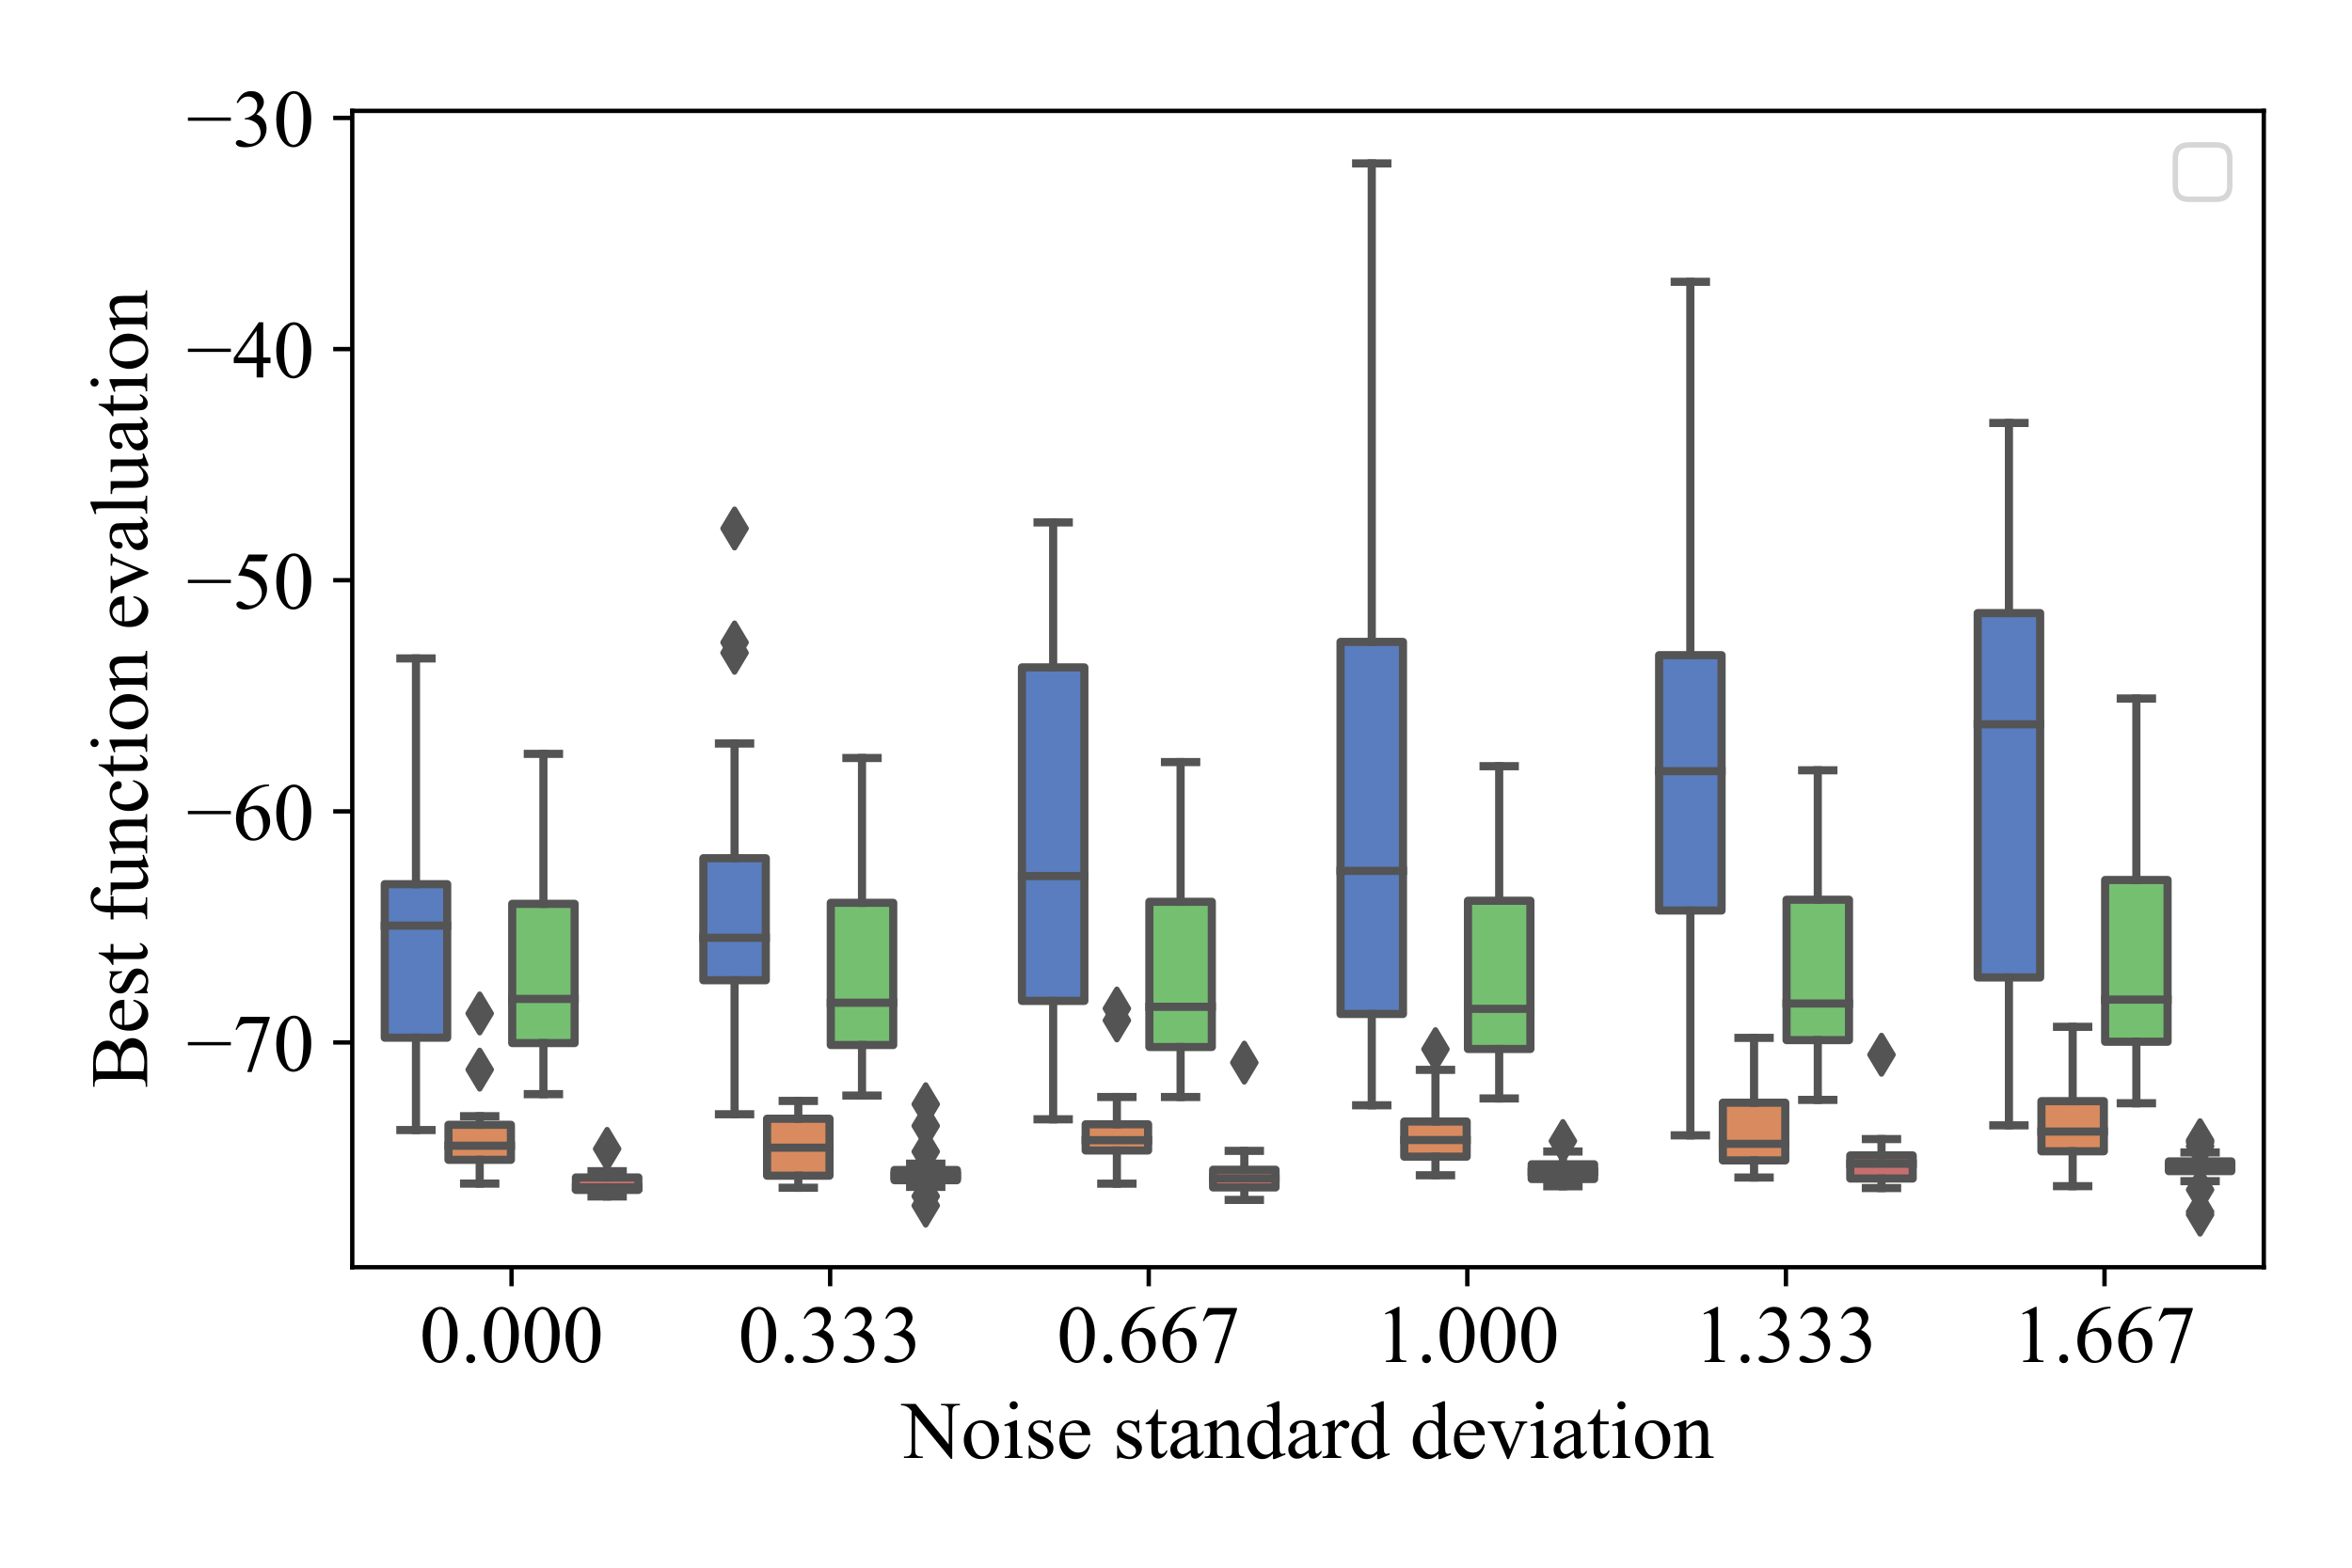 <?xml version="1.0" encoding="utf-8" standalone="no"?>
<!DOCTYPE svg PUBLIC "-//W3C//DTD SVG 1.1//EN"
  "http://www.w3.org/Graphics/SVG/1.1/DTD/svg11.dtd">
<!-- Created with matplotlib (https://matplotlib.org/) -->
<svg height="288pt" version="1.1" viewBox="0 0 432 288" width="432pt" xmlns="http://www.w3.org/2000/svg" xmlns:xlink="http://www.w3.org/1999/xlink">
 <defs>
  <style type="text/css">*{stroke-linecap:butt;stroke-linejoin:round;}</style>
 </defs>
 <g id="figure_1">
  <g id="patch_1">
   <path d="M 0 288 
L 432 288 
L 432 0 
L 0 0 
z
" style="fill:#ffffff;"/>
  </g>
  <g id="axes_1">
   <g id="patch_2">
    <path d="M 64.7 232.8 
L 415.8 232.8 
L 415.8 20.367 
L 64.7 20.367 
z
" style="fill:#ffffff;"/>
   </g>
   <g id="patch_3">
    <path clip-path="url(#p40d0c59512)" d="M 70.669 190.63 
L 82.138 190.63 
L 82.138 162.433 
L 70.669 162.433 
L 70.669 190.63 
z
" style="fill:#597dbf;stroke:#545454;stroke-linejoin:miter;stroke-width:1.5;"/>
   </g>
   <g id="patch_4">
    <path clip-path="url(#p40d0c59512)" d="M 82.372 213.072 
L 93.841 213.072 
L 93.841 206.638 
L 82.372 206.638 
L 82.372 213.072 
z
" style="fill:#d98b5f;stroke:#545454;stroke-linejoin:miter;stroke-width:1.5;"/>
   </g>
   <g id="patch_5">
    <path clip-path="url(#p40d0c59512)" d="M 94.075 191.622 
L 105.545 191.622 
L 105.545 166.044 
L 94.075 166.044 
L 94.075 191.622 
z
" style="fill:#75bf71;stroke:#545454;stroke-linejoin:miter;stroke-width:1.5;"/>
   </g>
   <g id="patch_6">
    <path clip-path="url(#p40d0c59512)" d="M 105.779 218.599 
L 117.248 218.599 
L 117.248 216.307 
L 105.779 216.307 
L 105.779 218.599 
z
" style="fill:#c76e6e;stroke:#545454;stroke-linejoin:miter;stroke-width:1.5;"/>
   </g>
   <g id="patch_7">
    <path clip-path="url(#p40d0c59512)" d="M 129.185 180.082 
L 140.655 180.082 
L 140.655 157.667 
L 129.185 157.667 
L 129.185 180.082 
z
" style="fill:#597dbf;stroke:#545454;stroke-linejoin:miter;stroke-width:1.5;"/>
   </g>
   <g id="patch_8">
    <path clip-path="url(#p40d0c59512)" d="M 140.889 215.985 
L 152.358 215.985 
L 152.358 205.523 
L 140.889 205.523 
L 140.889 215.985 
z
" style="fill:#d98b5f;stroke:#545454;stroke-linejoin:miter;stroke-width:1.5;"/>
   </g>
   <g id="patch_9">
    <path clip-path="url(#p40d0c59512)" d="M 152.592 191.983 
L 164.061 191.983 
L 164.061 165.856 
L 152.592 165.856 
L 152.592 191.983 
z
" style="fill:#75bf71;stroke:#545454;stroke-linejoin:miter;stroke-width:1.5;"/>
   </g>
   <g id="patch_10">
    <path clip-path="url(#p40d0c59512)" d="M 164.295 216.818 
L 175.765 216.818 
L 175.765 214.943 
L 164.295 214.943 
L 164.295 216.818 
z
" style="fill:#c76e6e;stroke:#545454;stroke-linejoin:miter;stroke-width:1.5;"/>
   </g>
   <g id="patch_11">
    <path clip-path="url(#p40d0c59512)" d="M 187.702 183.877 
L 199.171 183.877 
L 199.171 122.611 
L 187.702 122.611 
L 187.702 183.877 
z
" style="fill:#597dbf;stroke:#545454;stroke-linejoin:miter;stroke-width:1.5;"/>
   </g>
   <g id="patch_12">
    <path clip-path="url(#p40d0c59512)" d="M 199.405 211.353 
L 210.875 211.353 
L 210.875 206.544 
L 199.405 206.544 
L 199.405 211.353 
z
" style="fill:#d98b5f;stroke:#545454;stroke-linejoin:miter;stroke-width:1.5;"/>
   </g>
   <g id="patch_13">
    <path clip-path="url(#p40d0c59512)" d="M 211.109 192.345 
L 222.578 192.345 
L 222.578 165.667 
L 211.109 165.667 
L 211.109 192.345 
z
" style="fill:#75bf71;stroke:#545454;stroke-linejoin:miter;stroke-width:1.5;"/>
   </g>
   <g id="patch_14">
    <path clip-path="url(#p40d0c59512)" d="M 222.812 218.145 
L 234.281 218.145 
L 234.281 214.89 
L 222.812 214.89 
L 222.812 218.145 
z
" style="fill:#c76e6e;stroke:#545454;stroke-linejoin:miter;stroke-width:1.5;"/>
   </g>
   <g id="patch_15">
    <path clip-path="url(#p40d0c59512)" d="M 246.219 186.282 
L 257.688 186.282 
L 257.688 117.923 
L 246.219 117.923 
L 246.219 186.282 
z
" style="fill:#597dbf;stroke:#545454;stroke-linejoin:miter;stroke-width:1.5;"/>
   </g>
   <g id="patch_16">
    <path clip-path="url(#p40d0c59512)" d="M 257.922 212.489 
L 269.391 212.489 
L 269.391 206.036 
L 257.922 206.036 
L 257.922 212.489 
z
" style="fill:#d98b5f;stroke:#545454;stroke-linejoin:miter;stroke-width:1.5;"/>
   </g>
   <g id="patch_17">
    <path clip-path="url(#p40d0c59512)" d="M 269.625 192.707 
L 281.095 192.707 
L 281.095 165.478 
L 269.625 165.478 
L 269.625 192.707 
z
" style="fill:#75bf71;stroke:#545454;stroke-linejoin:miter;stroke-width:1.5;"/>
   </g>
   <g id="patch_18">
    <path clip-path="url(#p40d0c59512)" d="M 281.329 216.597 
L 292.798 216.597 
L 292.798 213.889 
L 281.329 213.889 
L 281.329 216.597 
z
" style="fill:#c76e6e;stroke:#545454;stroke-linejoin:miter;stroke-width:1.5;"/>
   </g>
   <g id="patch_19">
    <path clip-path="url(#p40d0c59512)" d="M 304.735 167.274 
L 316.205 167.274 
L 316.205 120.363 
L 304.735 120.363 
L 304.735 167.274 
z
" style="fill:#597dbf;stroke:#545454;stroke-linejoin:miter;stroke-width:1.5;"/>
   </g>
   <g id="patch_20">
    <path clip-path="url(#p40d0c59512)" d="M 316.439 213.178 
L 327.908 213.178 
L 327.908 202.58 
L 316.439 202.58 
L 316.439 213.178 
z
" style="fill:#d98b5f;stroke:#545454;stroke-linejoin:miter;stroke-width:1.5;"/>
   </g>
   <g id="patch_21">
    <path clip-path="url(#p40d0c59512)" d="M 328.142 191.08 
L 339.611 191.08 
L 339.611 165.289 
L 328.142 165.289 
L 328.142 191.08 
z
" style="fill:#75bf71;stroke:#545454;stroke-linejoin:miter;stroke-width:1.5;"/>
   </g>
   <g id="patch_22">
    <path clip-path="url(#p40d0c59512)" d="M 339.845 216.508 
L 351.315 216.508 
L 351.315 212.261 
L 339.845 212.261 
L 339.845 216.508 
z
" style="fill:#c76e6e;stroke:#545454;stroke-linejoin:miter;stroke-width:1.5;"/>
   </g>
   <g id="patch_23">
    <path clip-path="url(#p40d0c59512)" d="M 363.252 179.567 
L 374.721 179.567 
L 374.721 112.633 
L 363.252 112.633 
L 363.252 179.567 
z
" style="fill:#597dbf;stroke:#545454;stroke-linejoin:miter;stroke-width:1.5;"/>
   </g>
   <g id="patch_24">
    <path clip-path="url(#p40d0c59512)" d="M 374.955 211.502 
L 386.425 211.502 
L 386.425 202.296 
L 374.955 202.296 
L 374.955 211.502 
z
" style="fill:#d98b5f;stroke:#545454;stroke-linejoin:miter;stroke-width:1.5;"/>
   </g>
   <g id="patch_25">
    <path clip-path="url(#p40d0c59512)" d="M 386.659 191.376 
L 398.128 191.376 
L 398.128 161.665 
L 386.659 161.665 
L 386.659 191.376 
z
" style="fill:#75bf71;stroke:#545454;stroke-linejoin:miter;stroke-width:1.5;"/>
   </g>
   <g id="patch_26">
    <path clip-path="url(#p40d0c59512)" d="M 398.362 215.15 
L 409.831 215.15 
L 409.831 213.361 
L 398.362 213.361 
L 398.362 215.15 
z
" style="fill:#c76e6e;stroke:#545454;stroke-linejoin:miter;stroke-width:1.5;"/>
   </g>
   <g id="patch_27">
    <path clip-path="url(#p40d0c59512)" d="M 93.958 -105.716 
L 93.958 -105.716 
L 93.958 -105.716 
L 93.958 -105.716 
z
" style="fill:#597dbf;stroke:#545454;stroke-linejoin:miter;stroke-width:0.75;"/>
   </g>
   <g id="patch_28">
    <path clip-path="url(#p40d0c59512)" d="M 93.958 -105.716 
L 93.958 -105.716 
L 93.958 -105.716 
L 93.958 -105.716 
z
" style="fill:#d98b5f;stroke:#545454;stroke-linejoin:miter;stroke-width:0.75;"/>
   </g>
   <g id="patch_29">
    <path clip-path="url(#p40d0c59512)" d="M 93.958 -105.716 
L 93.958 -105.716 
L 93.958 -105.716 
L 93.958 -105.716 
z
" style="fill:#75bf71;stroke:#545454;stroke-linejoin:miter;stroke-width:0.75;"/>
   </g>
   <g id="patch_30">
    <path clip-path="url(#p40d0c59512)" d="M 93.958 -105.716 
L 93.958 -105.716 
L 93.958 -105.716 
L 93.958 -105.716 
z
" style="fill:#c76e6e;stroke:#545454;stroke-linejoin:miter;stroke-width:0.75;"/>
   </g>
   <g id="matplotlib.axis_1">
    <g id="xtick_1">
     <g id="line2d_1">
      <defs>
       <path d="M 0 0 
L 0 3.5 
" id="m04d0c50672" style="stroke:#000000;stroke-width:0.8;"/>
      </defs>
      <g>
       <use style="stroke:#000000;stroke-width:0.8;" x="93.958" xlink:href="#m04d0c50672" y="232.8"/>
      </g>
     </g>
     <g id="text_1">
      <!-- 0.000 -->
      <g transform="translate(77.083 250.216)scale(0.15 -0.15)">
       <defs>
        <path d="M 3.609 32.719 
Q 3.609 44.047 7.031 52.219 
Q 10.453 60.406 16.109 64.406 
Q 20.516 67.578 25.203 67.578 
Q 32.812 67.578 38.875 59.812 
Q 46.438 50.203 46.438 33.734 
Q 46.438 22.219 43.109 14.156 
Q 39.797 6.109 34.641 2.469 
Q 29.5 -1.172 24.703 -1.172 
Q 15.234 -1.172 8.938 10.016 
Q 3.609 19.438 3.609 32.719 
z
M 13.188 31.5 
Q 13.188 17.828 16.547 9.188 
Q 19.344 1.906 24.859 1.906 
Q 27.484 1.906 30.312 4.266 
Q 33.156 6.641 34.625 12.203 
Q 36.859 20.609 36.859 35.891 
Q 36.859 47.219 34.516 54.781 
Q 32.766 60.406 29.984 62.75 
Q 27.984 64.359 25.141 64.359 
Q 21.828 64.359 19.234 61.375 
Q 15.719 57.328 14.453 48.625 
Q 13.188 39.938 13.188 31.5 
z
" id="TimesNewRomanPSMT-48"/>
        <path d="M 12.5 9.469 
Q 14.797 9.469 16.359 7.875 
Q 17.922 6.297 17.922 4.047 
Q 17.922 1.812 16.328 0.219 
Q 14.75 -1.375 12.5 -1.375 
Q 10.25 -1.375 8.656 0.219 
Q 7.078 1.812 7.078 4.047 
Q 7.078 6.344 8.656 7.906 
Q 10.25 9.469 12.5 9.469 
z
" id="TimesNewRomanPSMT-46"/>
       </defs>
       <use xlink:href="#TimesNewRomanPSMT-48"/>
       <use x="50" xlink:href="#TimesNewRomanPSMT-46"/>
       <use x="75" xlink:href="#TimesNewRomanPSMT-48"/>
       <use x="125" xlink:href="#TimesNewRomanPSMT-48"/>
       <use x="175" xlink:href="#TimesNewRomanPSMT-48"/>
      </g>
     </g>
    </g>
    <g id="xtick_2">
     <g id="line2d_2">
      <g>
       <use style="stroke:#000000;stroke-width:0.8;" x="152.475" xlink:href="#m04d0c50672" y="232.8"/>
      </g>
     </g>
     <g id="text_2">
      <!-- 0.333 -->
      <g transform="translate(135.6 250.216)scale(0.15 -0.15)">
       <defs>
        <path d="M 5.078 53.609 
Q 7.906 60.297 12.219 63.938 
Q 16.547 67.578 23 67.578 
Q 30.953 67.578 35.203 62.406 
Q 38.422 58.547 38.422 54.156 
Q 38.422 46.922 29.344 39.203 
Q 35.453 36.812 38.578 32.375 
Q 41.703 27.938 41.703 21.922 
Q 41.703 13.328 36.234 7.031 
Q 29.109 -1.172 15.578 -1.172 
Q 8.891 -1.172 6.469 0.484 
Q 4.047 2.156 4.047 4.047 
Q 4.047 5.469 5.188 6.547 
Q 6.344 7.625 7.953 7.625 
Q 9.188 7.625 10.453 7.234 
Q 11.281 6.984 14.203 5.438 
Q 17.141 3.906 18.266 3.609 
Q 20.062 3.078 22.125 3.078 
Q 27.094 3.078 30.781 6.938 
Q 34.469 10.797 34.469 16.062 
Q 34.469 19.922 32.766 23.578 
Q 31.5 26.312 29.984 27.734 
Q 27.875 29.688 24.219 31.266 
Q 20.562 32.859 16.75 32.859 
L 15.188 32.859 
L 15.188 34.328 
Q 19.047 34.812 22.922 37.109 
Q 26.812 39.406 28.562 42.625 
Q 30.328 45.844 30.328 49.703 
Q 30.328 54.734 27.172 57.828 
Q 24.031 60.938 19.344 60.938 
Q 11.766 60.938 6.688 52.828 
z
" id="TimesNewRomanPSMT-51"/>
       </defs>
       <use xlink:href="#TimesNewRomanPSMT-48"/>
       <use x="50" xlink:href="#TimesNewRomanPSMT-46"/>
       <use x="75" xlink:href="#TimesNewRomanPSMT-51"/>
       <use x="125" xlink:href="#TimesNewRomanPSMT-51"/>
       <use x="175" xlink:href="#TimesNewRomanPSMT-51"/>
      </g>
     </g>
    </g>
    <g id="xtick_3">
     <g id="line2d_3">
      <g>
       <use style="stroke:#000000;stroke-width:0.8;" x="210.992" xlink:href="#m04d0c50672" y="232.8"/>
      </g>
     </g>
     <g id="text_3">
      <!-- 0.667 -->
      <g transform="translate(194.117 250.216)scale(0.15 -0.15)">
       <defs>
        <path d="M 44.828 67.578 
L 44.828 65.766 
Q 38.375 65.141 34.297 63.203 
Q 30.219 61.281 26.234 57.328 
Q 22.266 53.375 19.656 48.516 
Q 17.047 43.656 15.281 36.969 
Q 22.312 41.797 29.391 41.797 
Q 36.188 41.797 41.156 36.328 
Q 46.141 30.859 46.141 22.266 
Q 46.141 13.969 41.109 7.125 
Q 35.062 -1.172 25.094 -1.172 
Q 18.312 -1.172 13.578 3.328 
Q 4.297 12.062 4.297 25.984 
Q 4.297 34.859 7.859 42.859 
Q 11.422 50.875 18.031 57.078 
Q 24.656 63.281 30.703 65.422 
Q 36.766 67.578 42 67.578 
z
M 14.453 33.406 
Q 13.578 26.812 13.578 22.75 
Q 13.578 18.062 15.312 12.562 
Q 17.047 7.078 20.453 3.859 
Q 22.953 1.562 26.516 1.562 
Q 30.766 1.562 34.109 5.562 
Q 37.453 9.578 37.453 17 
Q 37.453 25.344 34.125 31.438 
Q 30.812 37.547 24.703 37.547 
Q 22.859 37.547 20.734 36.766 
Q 18.609 35.984 14.453 33.406 
z
" id="TimesNewRomanPSMT-54"/>
        <path d="M 10.062 66.219 
L 45.562 66.219 
L 45.562 64.359 
L 23.484 -1.375 
L 18.016 -1.375 
L 37.797 58.25 
L 19.578 58.25 
Q 14.062 58.25 11.719 56.938 
Q 7.625 54.688 5.125 50 
L 3.719 50.531 
z
" id="TimesNewRomanPSMT-55"/>
       </defs>
       <use xlink:href="#TimesNewRomanPSMT-48"/>
       <use x="50" xlink:href="#TimesNewRomanPSMT-46"/>
       <use x="75" xlink:href="#TimesNewRomanPSMT-54"/>
       <use x="125" xlink:href="#TimesNewRomanPSMT-54"/>
       <use x="175" xlink:href="#TimesNewRomanPSMT-55"/>
      </g>
     </g>
    </g>
    <g id="xtick_4">
     <g id="line2d_4">
      <g>
       <use style="stroke:#000000;stroke-width:0.8;" x="269.508" xlink:href="#m04d0c50672" y="232.8"/>
      </g>
     </g>
     <g id="text_4">
      <!-- 1.000 -->
      <g transform="translate(252.633 250.216)scale(0.15 -0.15)">
       <defs>
        <path d="M 11.719 59.719 
L 27.828 67.578 
L 29.438 67.578 
L 29.438 11.672 
Q 29.438 6.109 29.906 4.734 
Q 30.375 3.375 31.828 2.641 
Q 33.297 1.906 37.797 1.812 
L 37.797 0 
L 12.891 0 
L 12.891 1.812 
Q 17.578 1.906 18.938 2.609 
Q 20.312 3.328 20.844 4.516 
Q 21.391 5.719 21.391 11.672 
L 21.391 47.406 
Q 21.391 54.641 20.906 56.688 
Q 20.562 58.25 19.656 58.984 
Q 18.75 59.719 17.484 59.719 
Q 15.672 59.719 12.453 58.203 
z
" id="TimesNewRomanPSMT-49"/>
       </defs>
       <use xlink:href="#TimesNewRomanPSMT-49"/>
       <use x="50" xlink:href="#TimesNewRomanPSMT-46"/>
       <use x="75" xlink:href="#TimesNewRomanPSMT-48"/>
       <use x="125" xlink:href="#TimesNewRomanPSMT-48"/>
       <use x="175" xlink:href="#TimesNewRomanPSMT-48"/>
      </g>
     </g>
    </g>
    <g id="xtick_5">
     <g id="line2d_5">
      <g>
       <use style="stroke:#000000;stroke-width:0.8;" x="328.025" xlink:href="#m04d0c50672" y="232.8"/>
      </g>
     </g>
     <g id="text_5">
      <!-- 1.333 -->
      <g transform="translate(311.15 250.216)scale(0.15 -0.15)">
       <use xlink:href="#TimesNewRomanPSMT-49"/>
       <use x="50" xlink:href="#TimesNewRomanPSMT-46"/>
       <use x="75" xlink:href="#TimesNewRomanPSMT-51"/>
       <use x="125" xlink:href="#TimesNewRomanPSMT-51"/>
       <use x="175" xlink:href="#TimesNewRomanPSMT-51"/>
      </g>
     </g>
    </g>
    <g id="xtick_6">
     <g id="line2d_6">
      <g>
       <use style="stroke:#000000;stroke-width:0.8;" x="386.542" xlink:href="#m04d0c50672" y="232.8"/>
      </g>
     </g>
     <g id="text_6">
      <!-- 1.667 -->
      <g transform="translate(369.667 250.216)scale(0.15 -0.15)">
       <use xlink:href="#TimesNewRomanPSMT-49"/>
       <use x="50" xlink:href="#TimesNewRomanPSMT-46"/>
       <use x="75" xlink:href="#TimesNewRomanPSMT-54"/>
       <use x="125" xlink:href="#TimesNewRomanPSMT-54"/>
       <use x="175" xlink:href="#TimesNewRomanPSMT-55"/>
      </g>
     </g>
    </g>
    <g id="text_7">
     <!-- Noise standard deviation -->
     <g transform="translate(165.684 267.84)scale(0.15 -0.15)">
      <defs>
       <path d="M -1.312 66.219 
L 16.656 66.219 
L 57.125 16.547 
L 57.125 54.734 
Q 57.125 60.844 55.766 62.359 
Q 53.953 64.406 50.047 64.406 
L 47.75 64.406 
L 47.75 66.219 
L 70.797 66.219 
L 70.797 64.406 
L 68.453 64.406 
Q 64.266 64.406 62.5 61.859 
Q 61.422 60.297 61.422 54.734 
L 61.422 -1.078 
L 59.672 -1.078 
L 16.016 52.25 
L 16.016 11.469 
Q 16.016 5.375 17.328 3.859 
Q 19.188 1.812 23.047 1.812 
L 25.391 1.812 
L 25.391 0 
L 2.344 0 
L 2.344 1.812 
L 4.641 1.812 
Q 8.891 1.812 10.641 4.344 
Q 11.719 5.906 11.719 11.469 
L 11.719 57.516 
Q 8.844 60.891 7.344 61.953 
Q 5.859 63.031 2.984 63.969 
Q 1.562 64.406 -1.312 64.406 
z
" id="TimesNewRomanPSMT-78"/>
       <path d="M 25 46.047 
Q 35.156 46.047 41.312 38.328 
Q 46.531 31.734 46.531 23.188 
Q 46.531 17.188 43.641 11.031 
Q 40.766 4.891 35.719 1.75 
Q 30.672 -1.375 24.469 -1.375 
Q 14.359 -1.375 8.406 6.688 
Q 3.375 13.484 3.375 21.922 
Q 3.375 28.078 6.422 34.156 
Q 9.469 40.234 14.453 43.141 
Q 19.438 46.047 25 46.047 
z
M 23.484 42.875 
Q 20.906 42.875 18.281 41.328 
Q 15.672 39.797 14.062 35.938 
Q 12.453 32.078 12.453 26.031 
Q 12.453 16.266 16.328 9.172 
Q 20.219 2.094 26.562 2.094 
Q 31.297 2.094 34.375 6 
Q 37.453 9.906 37.453 19.438 
Q 37.453 31.344 32.328 38.188 
Q 28.859 42.875 23.484 42.875 
z
" id="TimesNewRomanPSMT-111"/>
       <path d="M 14.5 69.438 
Q 16.547 69.438 17.984 67.984 
Q 19.438 66.547 19.438 64.5 
Q 19.438 62.453 17.984 60.984 
Q 16.547 59.516 14.5 59.516 
Q 12.453 59.516 10.984 60.984 
Q 9.516 62.453 9.516 64.5 
Q 9.516 66.547 10.953 67.984 
Q 12.406 69.438 14.5 69.438 
z
M 18.562 46.047 
L 18.562 10.109 
Q 18.562 5.906 19.172 4.516 
Q 19.781 3.125 20.969 2.438 
Q 22.172 1.766 25.344 1.766 
L 25.344 0 
L 3.609 0 
L 3.609 1.766 
Q 6.891 1.766 8 2.391 
Q 9.125 3.031 9.781 4.484 
Q 10.453 5.953 10.453 10.109 
L 10.453 27.344 
Q 10.453 34.625 10.016 36.766 
Q 9.672 38.328 8.938 38.938 
Q 8.203 39.547 6.938 39.547 
Q 5.562 39.547 3.609 38.812 
L 2.938 40.578 
L 16.406 46.047 
z
" id="TimesNewRomanPSMT-105"/>
       <path d="M 32.031 46.047 
L 32.031 30.812 
L 30.422 30.812 
Q 28.562 37.984 25.656 40.578 
Q 22.75 43.172 18.266 43.172 
Q 14.844 43.172 12.734 41.359 
Q 10.641 39.547 10.641 37.359 
Q 10.641 34.625 12.203 32.672 
Q 13.719 30.672 18.359 28.422 
L 25.484 24.953 
Q 35.406 20.125 35.406 12.203 
Q 35.406 6.109 30.781 2.359 
Q 26.172 -1.375 20.453 -1.375 
Q 16.359 -1.375 11.078 0.094 
Q 9.469 0.594 8.453 0.594 
Q 7.328 0.594 6.688 -0.688 
L 5.078 -0.688 
L 5.078 15.281 
L 6.688 15.281 
Q 8.062 8.453 11.906 4.984 
Q 15.766 1.516 20.562 1.516 
Q 23.922 1.516 26.047 3.484 
Q 28.172 5.469 28.172 8.25 
Q 28.172 11.625 25.797 13.922 
Q 23.438 16.219 16.359 19.734 
Q 9.281 23.25 7.078 26.078 
Q 4.891 28.859 4.891 33.109 
Q 4.891 38.625 8.672 42.328 
Q 12.453 46.047 18.453 46.047 
Q 21.094 46.047 24.859 44.922 
Q 27.344 44.188 28.172 44.188 
Q 28.953 44.188 29.391 44.531 
Q 29.828 44.875 30.422 46.047 
z
" id="TimesNewRomanPSMT-115"/>
       <path d="M 10.641 27.875 
Q 10.594 17.922 15.484 12.25 
Q 20.359 6.594 26.953 6.594 
Q 31.344 6.594 34.594 9 
Q 37.844 11.422 40.047 17.281 
L 41.547 16.312 
Q 40.531 9.625 35.594 4.125 
Q 30.672 -1.375 23.25 -1.375 
Q 15.188 -1.375 9.453 4.906 
Q 3.719 11.188 3.719 21.781 
Q 3.719 33.25 9.594 39.672 
Q 15.484 46.094 24.359 46.094 
Q 31.891 46.094 36.719 41.141 
Q 41.547 36.188 41.547 27.875 
z
M 10.641 30.719 
L 31.344 30.719 
Q 31.109 35.016 30.328 36.766 
Q 29.109 39.5 26.688 41.062 
Q 24.266 42.625 21.625 42.625 
Q 17.578 42.625 14.375 39.469 
Q 11.188 36.328 10.641 30.719 
z
" id="TimesNewRomanPSMT-101"/>
       <path id="TimesNewRomanPSMT-32"/>
       <path d="M 16.109 59.422 
L 16.109 44.734 
L 26.562 44.734 
L 26.562 41.312 
L 16.109 41.312 
L 16.109 12.312 
Q 16.109 7.953 17.359 6.438 
Q 18.609 4.938 20.562 4.938 
Q 22.172 4.938 23.688 5.938 
Q 25.203 6.938 26.031 8.891 
L 27.938 8.891 
Q 26.219 4.109 23.094 1.688 
Q 19.969 -0.734 16.656 -0.734 
Q 14.406 -0.734 12.25 0.516 
Q 10.109 1.766 9.078 4.078 
Q 8.062 6.391 8.062 11.234 
L 8.062 41.312 
L 0.984 41.312 
L 0.984 42.922 
Q 3.656 44 6.469 46.562 
Q 9.281 49.125 11.469 52.641 
Q 12.594 54.5 14.594 59.422 
z
" id="TimesNewRomanPSMT-116"/>
       <path d="M 28.469 6.453 
Q 21.578 1.125 19.828 0.297 
Q 17.188 -0.922 14.203 -0.922 
Q 9.578 -0.922 6.562 2.25 
Q 3.562 5.422 3.562 10.594 
Q 3.562 13.875 5.031 16.266 
Q 7.031 19.578 11.984 22.5 
Q 16.938 25.438 28.469 29.641 
L 28.469 31.391 
Q 28.469 38.094 26.344 40.578 
Q 24.219 43.062 20.172 43.062 
Q 17.094 43.062 15.281 41.406 
Q 13.422 39.75 13.422 37.594 
L 13.531 34.766 
Q 13.531 32.516 12.375 31.297 
Q 11.234 30.078 9.375 30.078 
Q 7.562 30.078 6.422 31.344 
Q 5.281 32.625 5.281 34.812 
Q 5.281 39.016 9.578 42.531 
Q 13.875 46.047 21.625 46.047 
Q 27.594 46.047 31.391 44.047 
Q 34.281 42.531 35.641 39.312 
Q 36.531 37.203 36.531 30.719 
L 36.531 15.531 
Q 36.531 9.125 36.766 7.688 
Q 37.016 6.25 37.578 5.766 
Q 38.141 5.281 38.875 5.281 
Q 39.656 5.281 40.234 5.609 
Q 41.266 6.25 44.188 9.188 
L 44.188 6.453 
Q 38.719 -0.875 33.734 -0.875 
Q 31.344 -0.875 29.922 0.781 
Q 28.516 2.438 28.469 6.453 
z
M 28.469 9.625 
L 28.469 26.656 
Q 21.094 23.734 18.953 22.516 
Q 15.094 20.359 13.422 18.016 
Q 11.766 15.672 11.766 12.891 
Q 11.766 9.375 13.859 7.047 
Q 15.969 4.734 18.703 4.734 
Q 22.406 4.734 28.469 9.625 
z
" id="TimesNewRomanPSMT-97"/>
       <path d="M 16.156 36.578 
Q 24.031 46.047 31.156 46.047 
Q 34.812 46.047 37.453 44.219 
Q 40.094 42.391 41.656 38.188 
Q 42.719 35.25 42.719 29.203 
L 42.719 10.109 
Q 42.719 5.859 43.406 4.344 
Q 43.953 3.125 45.141 2.438 
Q 46.344 1.766 49.562 1.766 
L 49.562 0 
L 27.438 0 
L 27.438 1.766 
L 28.375 1.766 
Q 31.5 1.766 32.734 2.703 
Q 33.984 3.656 34.469 5.516 
Q 34.672 6.25 34.672 10.109 
L 34.672 28.422 
Q 34.672 34.516 33.078 37.281 
Q 31.5 40.047 27.734 40.047 
Q 21.922 40.047 16.156 33.688 
L 16.156 10.109 
Q 16.156 5.562 16.703 4.5 
Q 17.391 3.078 18.578 2.422 
Q 19.781 1.766 23.438 1.766 
L 23.438 0 
L 1.312 0 
L 1.312 1.766 
L 2.297 1.766 
Q 5.719 1.766 6.906 3.484 
Q 8.109 5.219 8.109 10.109 
L 8.109 26.703 
Q 8.109 34.766 7.734 36.516 
Q 7.375 38.281 6.609 38.906 
Q 5.859 39.547 4.594 39.547 
Q 3.219 39.547 1.312 38.812 
L 0.594 40.578 
L 14.062 46.047 
L 16.156 46.047 
z
" id="TimesNewRomanPSMT-110"/>
       <path d="M 34.719 5.031 
Q 31.453 1.609 28.328 0.109 
Q 25.203 -1.375 21.578 -1.375 
Q 14.266 -1.375 8.797 4.75 
Q 3.328 10.891 3.328 20.516 
Q 3.328 30.125 9.375 38.109 
Q 15.438 46.094 24.953 46.094 
Q 30.859 46.094 34.719 42.328 
L 34.719 50.594 
Q 34.719 58.25 34.344 60 
Q 33.984 61.766 33.203 62.391 
Q 32.422 63.031 31.25 63.031 
Q 29.984 63.031 27.875 62.25 
L 27.25 63.969 
L 40.578 69.438 
L 42.781 69.438 
L 42.781 17.719 
Q 42.781 9.859 43.141 8.125 
Q 43.5 6.391 44.312 5.703 
Q 45.125 5.031 46.188 5.031 
Q 47.516 5.031 49.703 5.859 
L 50.25 4.156 
L 36.969 -1.375 
L 34.719 -1.375 
z
M 34.719 8.453 
L 34.719 31.5 
Q 34.422 34.812 32.953 37.547 
Q 31.5 40.281 29.078 41.672 
Q 26.656 43.062 24.359 43.062 
Q 20.062 43.062 16.703 39.203 
Q 12.25 34.125 12.25 24.359 
Q 12.25 14.5 16.547 9.25 
Q 20.844 4 26.125 4 
Q 30.562 4 34.719 8.453 
z
" id="TimesNewRomanPSMT-100"/>
       <path d="M 16.219 46.047 
L 16.219 35.984 
Q 21.828 46.047 27.734 46.047 
Q 30.422 46.047 32.172 44.406 
Q 33.938 42.781 33.938 40.625 
Q 33.938 38.719 32.656 37.391 
Q 31.391 36.078 29.641 36.078 
Q 27.938 36.078 25.812 37.766 
Q 23.688 39.453 22.656 39.453 
Q 21.781 39.453 20.75 38.484 
Q 18.562 36.469 16.219 31.891 
L 16.219 10.453 
Q 16.219 6.734 17.141 4.828 
Q 17.781 3.516 19.391 2.641 
Q 21 1.766 24.031 1.766 
L 24.031 0 
L 1.125 0 
L 1.125 1.766 
Q 4.547 1.766 6.203 2.828 
Q 7.422 3.609 7.906 5.328 
Q 8.156 6.156 8.156 10.062 
L 8.156 27.391 
Q 8.156 35.203 7.828 36.688 
Q 7.516 38.188 6.656 38.859 
Q 5.812 39.547 4.547 39.547 
Q 3.031 39.547 1.125 38.812 
L 0.641 40.578 
L 14.156 46.047 
z
" id="TimesNewRomanPSMT-114"/>
       <path d="M 0.828 44.734 
L 21.875 44.734 
L 21.875 42.922 
L 20.516 42.922 
Q 18.609 42.922 17.609 41.984 
Q 16.609 41.062 16.609 39.5 
Q 16.609 37.797 17.625 35.453 
L 28.031 10.75 
L 38.484 36.375 
Q 39.594 39.109 39.594 40.531 
Q 39.594 41.219 39.203 41.656 
Q 38.672 42.391 37.844 42.656 
Q 37.016 42.922 34.469 42.922 
L 34.469 44.734 
L 49.078 44.734 
L 49.078 42.922 
Q 46.531 42.719 45.562 41.891 
Q 43.844 40.438 42.484 37.016 
L 26.609 -1.375 
L 24.609 -1.375 
L 8.641 36.375 
Q 7.562 39.016 6.578 40.156 
Q 5.609 41.312 4.109 42.094 
Q 3.266 42.531 0.828 42.922 
z
" id="TimesNewRomanPSMT-118"/>
      </defs>
      <use xlink:href="#TimesNewRomanPSMT-78"/>
      <use x="72.217" xlink:href="#TimesNewRomanPSMT-111"/>
      <use x="122.217" xlink:href="#TimesNewRomanPSMT-105"/>
      <use x="150" xlink:href="#TimesNewRomanPSMT-115"/>
      <use x="188.916" xlink:href="#TimesNewRomanPSMT-101"/>
      <use x="233.301" xlink:href="#TimesNewRomanPSMT-32"/>
      <use x="258.301" xlink:href="#TimesNewRomanPSMT-115"/>
      <use x="297.217" xlink:href="#TimesNewRomanPSMT-116"/>
      <use x="325" xlink:href="#TimesNewRomanPSMT-97"/>
      <use x="369.385" xlink:href="#TimesNewRomanPSMT-110"/>
      <use x="419.385" xlink:href="#TimesNewRomanPSMT-100"/>
      <use x="469.385" xlink:href="#TimesNewRomanPSMT-97"/>
      <use x="513.77" xlink:href="#TimesNewRomanPSMT-114"/>
      <use x="547.07" xlink:href="#TimesNewRomanPSMT-100"/>
      <use x="597.07" xlink:href="#TimesNewRomanPSMT-32"/>
      <use x="622.07" xlink:href="#TimesNewRomanPSMT-100"/>
      <use x="672.07" xlink:href="#TimesNewRomanPSMT-101"/>
      <use x="716.455" xlink:href="#TimesNewRomanPSMT-118"/>
      <use x="766.455" xlink:href="#TimesNewRomanPSMT-105"/>
      <use x="794.238" xlink:href="#TimesNewRomanPSMT-97"/>
      <use x="838.623" xlink:href="#TimesNewRomanPSMT-116"/>
      <use x="866.406" xlink:href="#TimesNewRomanPSMT-105"/>
      <use x="894.189" xlink:href="#TimesNewRomanPSMT-111"/>
      <use x="944.189" xlink:href="#TimesNewRomanPSMT-110"/>
     </g>
    </g>
   </g>
   <g id="matplotlib.axis_2">
    <g id="ytick_1">
     <g id="line2d_7">
      <defs>
       <path d="M 0 0 
L -3.5 0 
" id="mb5ad290193" style="stroke:#000000;stroke-width:0.8;"/>
      </defs>
      <g>
       <use style="stroke:#000000;stroke-width:0.8;" x="64.7" xlink:href="#mb5ad290193" y="191.517"/>
      </g>
     </g>
     <g id="text_8">
      <!-- −70 -->
      <g transform="translate(34.241 196.724)scale(0.15 -0.15)">
       <defs>
        <path d="M 54.438 31.25 
L 1.812 31.25 
L 1.812 35.25 
L 54.438 35.25 
z
" id="TimesNewRomanPSMT-8722"/>
       </defs>
       <use xlink:href="#TimesNewRomanPSMT-8722"/>
       <use x="56.396" xlink:href="#TimesNewRomanPSMT-55"/>
       <use x="106.396" xlink:href="#TimesNewRomanPSMT-48"/>
      </g>
     </g>
    </g>
    <g id="ytick_2">
     <g id="line2d_8">
      <g>
       <use style="stroke:#000000;stroke-width:0.8;" x="64.7" xlink:href="#mb5ad290193" y="149.055"/>
      </g>
     </g>
     <g id="text_9">
      <!-- −60 -->
      <g transform="translate(34.241 154.263)scale(0.15 -0.15)">
       <use xlink:href="#TimesNewRomanPSMT-8722"/>
       <use x="56.396" xlink:href="#TimesNewRomanPSMT-54"/>
       <use x="106.396" xlink:href="#TimesNewRomanPSMT-48"/>
      </g>
     </g>
    </g>
    <g id="ytick_3">
     <g id="line2d_9">
      <g>
       <use style="stroke:#000000;stroke-width:0.8;" x="64.7" xlink:href="#mb5ad290193" y="106.593"/>
      </g>
     </g>
     <g id="text_10">
      <!-- −50 -->
      <g transform="translate(34.241 111.801)scale(0.15 -0.15)">
       <defs>
        <path d="M 43.406 66.219 
L 39.594 57.906 
L 19.672 57.906 
L 15.328 49.031 
Q 28.266 47.125 35.844 39.406 
Q 42.328 32.766 42.328 23.781 
Q 42.328 18.562 40.203 14.109 
Q 38.094 9.672 34.859 6.547 
Q 31.641 3.422 27.688 1.516 
Q 22.078 -1.172 16.156 -1.172 
Q 10.203 -1.172 7.484 0.844 
Q 4.781 2.875 4.781 5.328 
Q 4.781 6.688 5.906 7.734 
Q 7.031 8.797 8.734 8.797 
Q 10.016 8.797 10.969 8.406 
Q 11.922 8.016 14.203 6.391 
Q 17.875 3.859 21.625 3.859 
Q 27.344 3.859 31.656 8.172 
Q 35.984 12.5 35.984 18.703 
Q 35.984 24.703 32.125 29.906 
Q 28.266 35.109 21.484 37.938 
Q 16.156 40.141 6.984 40.484 
L 19.672 66.219 
z
" id="TimesNewRomanPSMT-53"/>
       </defs>
       <use xlink:href="#TimesNewRomanPSMT-8722"/>
       <use x="56.396" xlink:href="#TimesNewRomanPSMT-53"/>
       <use x="106.396" xlink:href="#TimesNewRomanPSMT-48"/>
      </g>
     </g>
    </g>
    <g id="ytick_4">
     <g id="line2d_10">
      <g>
       <use style="stroke:#000000;stroke-width:0.8;" x="64.7" xlink:href="#mb5ad290193" y="64.131"/>
      </g>
     </g>
     <g id="text_11">
      <!-- −40 -->
      <g transform="translate(34.241 69.339)scale(0.15 -0.15)">
       <defs>
        <path d="M 46.531 24.422 
L 46.531 17.484 
L 37.641 17.484 
L 37.641 0 
L 29.594 0 
L 29.594 17.484 
L 1.562 17.484 
L 1.562 23.734 
L 32.281 67.578 
L 37.641 67.578 
L 37.641 24.422 
z
M 29.594 24.422 
L 29.594 57.281 
L 6.344 24.422 
z
" id="TimesNewRomanPSMT-52"/>
       </defs>
       <use xlink:href="#TimesNewRomanPSMT-8722"/>
       <use x="56.396" xlink:href="#TimesNewRomanPSMT-52"/>
       <use x="106.396" xlink:href="#TimesNewRomanPSMT-48"/>
      </g>
     </g>
    </g>
    <g id="ytick_5">
     <g id="line2d_11">
      <g>
       <use style="stroke:#000000;stroke-width:0.8;" x="64.7" xlink:href="#mb5ad290193" y="21.669"/>
      </g>
     </g>
     <g id="text_12">
      <!-- −30 -->
      <g transform="translate(34.241 26.877)scale(0.15 -0.15)">
       <use xlink:href="#TimesNewRomanPSMT-8722"/>
       <use x="56.396" xlink:href="#TimesNewRomanPSMT-51"/>
       <use x="106.396" xlink:href="#TimesNewRomanPSMT-48"/>
      </g>
     </g>
    </g>
    <g id="text_13">
     <!-- Best function evaluation -->
     <g transform="translate(27.033 199.901)rotate(-90)scale(0.15 -0.15)">
      <defs>
       <path d="M 46.188 33.797 
Q 53.078 32.328 56.5 29.109 
Q 61.234 24.609 61.234 18.109 
Q 61.234 13.188 58.109 8.672 
Q 54.984 4.156 49.531 2.078 
Q 44.094 0 32.906 0 
L 1.656 0 
L 1.656 1.812 
L 4.156 1.812 
Q 8.297 1.812 10.109 4.438 
Q 11.234 6.156 11.234 11.719 
L 11.234 54.5 
Q 11.234 60.641 9.812 62.25 
Q 7.906 64.406 4.156 64.406 
L 1.656 64.406 
L 1.656 66.219 
L 30.281 66.219 
Q 38.281 66.219 43.109 65.047 
Q 50.438 63.281 54.297 58.812 
Q 58.156 54.344 58.156 48.531 
Q 58.156 43.562 55.125 39.625 
Q 52.094 35.688 46.188 33.797 
z
M 20.609 36.422 
Q 22.406 36.078 24.719 35.906 
Q 27.047 35.75 29.828 35.75 
Q 36.969 35.75 40.547 37.281 
Q 44.141 38.812 46.047 41.984 
Q 47.953 45.172 47.953 48.922 
Q 47.953 54.734 43.219 58.828 
Q 38.484 62.938 29.391 62.938 
Q 24.516 62.938 20.609 61.859 
z
M 20.609 4.781 
Q 26.266 3.469 31.781 3.469 
Q 40.625 3.469 45.266 7.438 
Q 49.906 11.422 49.906 17.281 
Q 49.906 21.141 47.797 24.703 
Q 45.703 28.266 40.969 30.312 
Q 36.234 32.375 29.25 32.375 
Q 26.219 32.375 24.062 32.266 
Q 21.922 32.172 20.609 31.938 
z
" id="TimesNewRomanPSMT-66"/>
       <path d="M 20.609 41.219 
L 20.609 11.812 
Q 20.609 5.562 21.969 3.906 
Q 23.781 1.766 26.812 1.766 
L 30.859 1.766 
L 30.859 0 
L 4.156 0 
L 4.156 1.766 
L 6.156 1.766 
Q 8.109 1.766 9.719 2.734 
Q 11.328 3.719 11.938 5.375 
Q 12.547 7.031 12.547 11.812 
L 12.547 41.219 
L 3.859 41.219 
L 3.859 44.734 
L 12.547 44.734 
L 12.547 47.656 
Q 12.547 54.344 14.688 58.984 
Q 16.844 63.625 21.266 66.484 
Q 25.688 69.344 31.203 69.344 
Q 36.328 69.344 40.625 66.016 
Q 43.453 63.812 43.453 61.078 
Q 43.453 59.625 42.188 58.328 
Q 40.922 57.031 39.453 57.031 
Q 38.328 57.031 37.078 57.828 
Q 35.844 58.641 34.031 61.297 
Q 32.234 63.969 30.719 64.891 
Q 29.203 65.828 27.344 65.828 
Q 25.094 65.828 23.531 64.625 
Q 21.969 63.422 21.281 60.906 
Q 20.609 58.406 20.609 47.953 
L 20.609 44.734 
L 32.125 44.734 
L 32.125 41.219 
z
" id="TimesNewRomanPSMT-102"/>
       <path d="M 42.328 44.734 
L 42.328 17.625 
Q 42.328 9.859 42.688 8.125 
Q 43.062 6.391 43.859 5.703 
Q 44.672 5.031 45.75 5.031 
Q 47.266 5.031 49.172 5.859 
L 49.859 4.156 
L 36.469 -1.375 
L 34.281 -1.375 
L 34.281 8.109 
Q 28.516 1.859 25.484 0.234 
Q 22.469 -1.375 19.094 -1.375 
Q 15.328 -1.375 12.562 0.797 
Q 9.812 2.984 8.734 6.391 
Q 7.672 9.812 7.672 16.062 
L 7.672 36.031 
Q 7.672 39.203 6.984 40.422 
Q 6.297 41.656 4.953 42.312 
Q 3.609 42.969 0.094 42.922 
L 0.094 44.734 
L 15.766 44.734 
L 15.766 14.797 
Q 15.766 8.547 17.938 6.594 
Q 20.125 4.641 23.188 4.641 
Q 25.297 4.641 27.953 5.953 
Q 30.609 7.281 34.281 10.984 
L 34.281 36.328 
Q 34.281 40.141 32.891 41.484 
Q 31.5 42.828 27.094 42.922 
L 27.094 44.734 
z
" id="TimesNewRomanPSMT-117"/>
       <path d="M 41.109 17 
Q 39.312 8.156 34.031 3.391 
Q 28.766 -1.375 22.359 -1.375 
Q 14.75 -1.375 9.078 5.016 
Q 3.422 11.422 3.422 22.312 
Q 3.422 32.859 9.688 39.453 
Q 15.969 46.047 24.75 46.047 
Q 31.344 46.047 35.594 42.547 
Q 39.844 39.062 39.844 35.297 
Q 39.844 33.453 38.641 32.297 
Q 37.453 31.156 35.297 31.156 
Q 32.422 31.156 30.953 33.016 
Q 30.125 34.031 29.859 36.906 
Q 29.594 39.797 27.875 41.312 
Q 26.172 42.781 23.141 42.781 
Q 18.266 42.781 15.281 39.156 
Q 11.328 34.375 11.328 26.516 
Q 11.328 18.5 15.25 12.375 
Q 19.188 6.25 25.875 6.25 
Q 30.672 6.25 34.469 9.516 
Q 37.156 11.766 39.703 17.672 
z
" id="TimesNewRomanPSMT-99"/>
       <path d="M 18.5 69.438 
L 18.5 10.109 
Q 18.5 5.906 19.109 4.531 
Q 19.734 3.172 21 2.469 
Q 22.266 1.766 25.734 1.766 
L 25.734 0 
L 3.812 0 
L 3.812 1.766 
Q 6.891 1.766 8 2.391 
Q 9.125 3.031 9.766 4.484 
Q 10.406 5.953 10.406 10.109 
L 10.406 50.734 
Q 10.406 58.297 10.062 60.031 
Q 9.719 61.766 8.953 62.391 
Q 8.203 63.031 7.031 63.031 
Q 5.766 63.031 3.812 62.25 
L 2.984 63.969 
L 16.312 69.438 
z
" id="TimesNewRomanPSMT-108"/>
      </defs>
      <use xlink:href="#TimesNewRomanPSMT-66"/>
      <use x="66.699" xlink:href="#TimesNewRomanPSMT-101"/>
      <use x="111.084" xlink:href="#TimesNewRomanPSMT-115"/>
      <use x="150" xlink:href="#TimesNewRomanPSMT-116"/>
      <use x="177.783" xlink:href="#TimesNewRomanPSMT-32"/>
      <use x="202.783" xlink:href="#TimesNewRomanPSMT-102"/>
      <use x="236.084" xlink:href="#TimesNewRomanPSMT-117"/>
      <use x="286.084" xlink:href="#TimesNewRomanPSMT-110"/>
      <use x="336.084" xlink:href="#TimesNewRomanPSMT-99"/>
      <use x="380.469" xlink:href="#TimesNewRomanPSMT-116"/>
      <use x="408.252" xlink:href="#TimesNewRomanPSMT-105"/>
      <use x="436.035" xlink:href="#TimesNewRomanPSMT-111"/>
      <use x="486.035" xlink:href="#TimesNewRomanPSMT-110"/>
      <use x="536.035" xlink:href="#TimesNewRomanPSMT-32"/>
      <use x="561.035" xlink:href="#TimesNewRomanPSMT-101"/>
      <use x="605.42" xlink:href="#TimesNewRomanPSMT-118"/>
      <use x="655.42" xlink:href="#TimesNewRomanPSMT-97"/>
      <use x="699.805" xlink:href="#TimesNewRomanPSMT-108"/>
      <use x="727.588" xlink:href="#TimesNewRomanPSMT-117"/>
      <use x="777.588" xlink:href="#TimesNewRomanPSMT-97"/>
      <use x="821.973" xlink:href="#TimesNewRomanPSMT-116"/>
      <use x="849.756" xlink:href="#TimesNewRomanPSMT-105"/>
      <use x="877.539" xlink:href="#TimesNewRomanPSMT-111"/>
      <use x="927.539" xlink:href="#TimesNewRomanPSMT-110"/>
     </g>
    </g>
   </g>
   <g id="line2d_12">
    <path clip-path="url(#p40d0c59512)" d="M 76.403 190.63 
L 76.403 207.598 
" style="fill:none;stroke:#545454;stroke-linecap:square;stroke-width:1.5;"/>
   </g>
   <g id="line2d_13">
    <path clip-path="url(#p40d0c59512)" d="M 76.403 162.433 
L 76.403 120.959 
" style="fill:none;stroke:#545454;stroke-linecap:square;stroke-width:1.5;"/>
   </g>
   <g id="line2d_14">
    <path clip-path="url(#p40d0c59512)" d="M 73.536 207.598 
L 79.271 207.598 
" style="fill:none;stroke:#545454;stroke-linecap:square;stroke-width:1.5;"/>
   </g>
   <g id="line2d_15">
    <path clip-path="url(#p40d0c59512)" d="M 73.536 120.959 
L 79.271 120.959 
" style="fill:none;stroke:#545454;stroke-linecap:square;stroke-width:1.5;"/>
   </g>
   <g id="line2d_16"/>
   <g id="line2d_17">
    <path clip-path="url(#p40d0c59512)" d="M 88.107 213.072 
L 88.107 217.443 
" style="fill:none;stroke:#545454;stroke-linecap:square;stroke-width:1.5;"/>
   </g>
   <g id="line2d_18">
    <path clip-path="url(#p40d0c59512)" d="M 88.107 206.638 
L 88.107 205.058 
" style="fill:none;stroke:#545454;stroke-linecap:square;stroke-width:1.5;"/>
   </g>
   <g id="line2d_19">
    <path clip-path="url(#p40d0c59512)" d="M 85.239 217.443 
L 90.974 217.443 
" style="fill:none;stroke:#545454;stroke-linecap:square;stroke-width:1.5;"/>
   </g>
   <g id="line2d_20">
    <path clip-path="url(#p40d0c59512)" d="M 85.239 205.058 
L 90.974 205.058 
" style="fill:none;stroke:#545454;stroke-linecap:square;stroke-width:1.5;"/>
   </g>
   <g id="line2d_21">
    <defs>
     <path d="M 0 3.536 
L 2.121 0 
L 0 -3.536 
L -2.121 0 
z
" id="mf01f04fb2d" style="stroke:#545454;stroke-linejoin:miter;"/>
    </defs>
    <g clip-path="url(#p40d0c59512)">
     <use style="fill:#545454;stroke:#545454;stroke-linejoin:miter;" x="88.107" xlink:href="#mf01f04fb2d" y="186.182"/>
     <use style="fill:#545454;stroke:#545454;stroke-linejoin:miter;" x="88.107" xlink:href="#mf01f04fb2d" y="196.506"/>
    </g>
   </g>
   <g id="line2d_22">
    <path clip-path="url(#p40d0c59512)" d="M 99.81 191.622 
L 99.81 201.006 
" style="fill:none;stroke:#545454;stroke-linecap:square;stroke-width:1.5;"/>
   </g>
   <g id="line2d_23">
    <path clip-path="url(#p40d0c59512)" d="M 99.81 166.044 
L 99.81 138.494 
" style="fill:none;stroke:#545454;stroke-linecap:square;stroke-width:1.5;"/>
   </g>
   <g id="line2d_24">
    <path clip-path="url(#p40d0c59512)" d="M 96.943 201.006 
L 102.677 201.006 
" style="fill:none;stroke:#545454;stroke-linecap:square;stroke-width:1.5;"/>
   </g>
   <g id="line2d_25">
    <path clip-path="url(#p40d0c59512)" d="M 96.943 138.494 
L 102.677 138.494 
" style="fill:none;stroke:#545454;stroke-linecap:square;stroke-width:1.5;"/>
   </g>
   <g id="line2d_26"/>
   <g id="line2d_27">
    <path clip-path="url(#p40d0c59512)" d="M 111.513 218.599 
L 111.513 219.802 
" style="fill:none;stroke:#545454;stroke-linecap:square;stroke-width:1.5;"/>
   </g>
   <g id="line2d_28">
    <path clip-path="url(#p40d0c59512)" d="M 111.513 216.307 
L 111.513 215.164 
" style="fill:none;stroke:#545454;stroke-linecap:square;stroke-width:1.5;"/>
   </g>
   <g id="line2d_29">
    <path clip-path="url(#p40d0c59512)" d="M 108.646 219.802 
L 114.381 219.802 
" style="fill:none;stroke:#545454;stroke-linecap:square;stroke-width:1.5;"/>
   </g>
   <g id="line2d_30">
    <path clip-path="url(#p40d0c59512)" d="M 108.646 215.164 
L 114.381 215.164 
" style="fill:none;stroke:#545454;stroke-linecap:square;stroke-width:1.5;"/>
   </g>
   <g id="line2d_31">
    <g clip-path="url(#p40d0c59512)">
     <use style="fill:#545454;stroke:#545454;stroke-linejoin:miter;" x="111.513" xlink:href="#mf01f04fb2d" y="211.06"/>
    </g>
   </g>
   <g id="line2d_32">
    <path clip-path="url(#p40d0c59512)" d="M 134.92 180.082 
L 134.92 204.698 
" style="fill:none;stroke:#545454;stroke-linecap:square;stroke-width:1.5;"/>
   </g>
   <g id="line2d_33">
    <path clip-path="url(#p40d0c59512)" d="M 134.92 157.667 
L 134.92 136.587 
" style="fill:none;stroke:#545454;stroke-linecap:square;stroke-width:1.5;"/>
   </g>
   <g id="line2d_34">
    <path clip-path="url(#p40d0c59512)" d="M 132.053 204.698 
L 137.787 204.698 
" style="fill:none;stroke:#545454;stroke-linecap:square;stroke-width:1.5;"/>
   </g>
   <g id="line2d_35">
    <path clip-path="url(#p40d0c59512)" d="M 132.053 136.587 
L 137.787 136.587 
" style="fill:none;stroke:#545454;stroke-linecap:square;stroke-width:1.5;"/>
   </g>
   <g id="line2d_36">
    <g clip-path="url(#p40d0c59512)">
     <use style="fill:#545454;stroke:#545454;stroke-linejoin:miter;" x="134.92" xlink:href="#mf01f04fb2d" y="119.927"/>
     <use style="fill:#545454;stroke:#545454;stroke-linejoin:miter;" x="134.92" xlink:href="#mf01f04fb2d" y="97.088"/>
     <use style="fill:#545454;stroke:#545454;stroke-linejoin:miter;" x="134.92" xlink:href="#mf01f04fb2d" y="118.026"/>
    </g>
   </g>
   <g id="line2d_37">
    <path clip-path="url(#p40d0c59512)" d="M 146.623 215.985 
L 146.623 218.2 
" style="fill:none;stroke:#545454;stroke-linecap:square;stroke-width:1.5;"/>
   </g>
   <g id="line2d_38">
    <path clip-path="url(#p40d0c59512)" d="M 146.623 205.523 
L 146.623 202.251 
" style="fill:none;stroke:#545454;stroke-linecap:square;stroke-width:1.5;"/>
   </g>
   <g id="line2d_39">
    <path clip-path="url(#p40d0c59512)" d="M 143.756 218.2 
L 149.491 218.2 
" style="fill:none;stroke:#545454;stroke-linecap:square;stroke-width:1.5;"/>
   </g>
   <g id="line2d_40">
    <path clip-path="url(#p40d0c59512)" d="M 143.756 202.251 
L 149.491 202.251 
" style="fill:none;stroke:#545454;stroke-linecap:square;stroke-width:1.5;"/>
   </g>
   <g id="line2d_41"/>
   <g id="line2d_42">
    <path clip-path="url(#p40d0c59512)" d="M 158.327 191.983 
L 158.327 201.269 
" style="fill:none;stroke:#545454;stroke-linecap:square;stroke-width:1.5;"/>
   </g>
   <g id="line2d_43">
    <path clip-path="url(#p40d0c59512)" d="M 158.327 165.856 
L 158.327 139.249 
" style="fill:none;stroke:#545454;stroke-linecap:square;stroke-width:1.5;"/>
   </g>
   <g id="line2d_44">
    <path clip-path="url(#p40d0c59512)" d="M 155.459 201.269 
L 161.194 201.269 
" style="fill:none;stroke:#545454;stroke-linecap:square;stroke-width:1.5;"/>
   </g>
   <g id="line2d_45">
    <path clip-path="url(#p40d0c59512)" d="M 155.459 139.249 
L 161.194 139.249 
" style="fill:none;stroke:#545454;stroke-linecap:square;stroke-width:1.5;"/>
   </g>
   <g id="line2d_46"/>
   <g id="line2d_47">
    <path clip-path="url(#p40d0c59512)" d="M 170.03 216.818 
L 170.03 218.033 
" style="fill:none;stroke:#545454;stroke-linecap:square;stroke-width:1.5;"/>
   </g>
   <g id="line2d_48">
    <path clip-path="url(#p40d0c59512)" d="M 170.03 214.943 
L 170.03 213.782 
" style="fill:none;stroke:#545454;stroke-linecap:square;stroke-width:1.5;"/>
   </g>
   <g id="line2d_49">
    <path clip-path="url(#p40d0c59512)" d="M 167.163 218.033 
L 172.897 218.033 
" style="fill:none;stroke:#545454;stroke-linecap:square;stroke-width:1.5;"/>
   </g>
   <g id="line2d_50">
    <path clip-path="url(#p40d0c59512)" d="M 167.163 213.782 
L 172.897 213.782 
" style="fill:none;stroke:#545454;stroke-linecap:square;stroke-width:1.5;"/>
   </g>
   <g id="line2d_51">
    <g clip-path="url(#p40d0c59512)">
     <use style="fill:#545454;stroke:#545454;stroke-linejoin:miter;" x="170.03" xlink:href="#mf01f04fb2d" y="219.758"/>
     <use style="fill:#545454;stroke:#545454;stroke-linejoin:miter;" x="170.03" xlink:href="#mf01f04fb2d" y="221.486"/>
     <use style="fill:#545454;stroke:#545454;stroke-linejoin:miter;" x="170.03" xlink:href="#mf01f04fb2d" y="202.857"/>
     <use style="fill:#545454;stroke:#545454;stroke-linejoin:miter;" x="170.03" xlink:href="#mf01f04fb2d" y="211.569"/>
     <use style="fill:#545454;stroke:#545454;stroke-linejoin:miter;" x="170.03" xlink:href="#mf01f04fb2d" y="206.831"/>
    </g>
   </g>
   <g id="line2d_52">
    <path clip-path="url(#p40d0c59512)" d="M 193.437 183.877 
L 193.437 205.627 
" style="fill:none;stroke:#545454;stroke-linecap:square;stroke-width:1.5;"/>
   </g>
   <g id="line2d_53">
    <path clip-path="url(#p40d0c59512)" d="M 193.437 122.611 
L 193.437 95.971 
" style="fill:none;stroke:#545454;stroke-linecap:square;stroke-width:1.5;"/>
   </g>
   <g id="line2d_54">
    <path clip-path="url(#p40d0c59512)" d="M 190.569 205.627 
L 196.304 205.627 
" style="fill:none;stroke:#545454;stroke-linecap:square;stroke-width:1.5;"/>
   </g>
   <g id="line2d_55">
    <path clip-path="url(#p40d0c59512)" d="M 190.569 95.971 
L 196.304 95.971 
" style="fill:none;stroke:#545454;stroke-linecap:square;stroke-width:1.5;"/>
   </g>
   <g id="line2d_56"/>
   <g id="line2d_57">
    <path clip-path="url(#p40d0c59512)" d="M 205.14 211.353 
L 205.14 217.454 
" style="fill:none;stroke:#545454;stroke-linecap:square;stroke-width:1.5;"/>
   </g>
   <g id="line2d_58">
    <path clip-path="url(#p40d0c59512)" d="M 205.14 206.544 
L 205.14 201.528 
" style="fill:none;stroke:#545454;stroke-linecap:square;stroke-width:1.5;"/>
   </g>
   <g id="line2d_59">
    <path clip-path="url(#p40d0c59512)" d="M 202.273 217.454 
L 208.007 217.454 
" style="fill:none;stroke:#545454;stroke-linecap:square;stroke-width:1.5;"/>
   </g>
   <g id="line2d_60">
    <path clip-path="url(#p40d0c59512)" d="M 202.273 201.528 
L 208.007 201.528 
" style="fill:none;stroke:#545454;stroke-linecap:square;stroke-width:1.5;"/>
   </g>
   <g id="line2d_61">
    <g clip-path="url(#p40d0c59512)">
     <use style="fill:#545454;stroke:#545454;stroke-linejoin:miter;" x="205.14" xlink:href="#mf01f04fb2d" y="185.272"/>
     <use style="fill:#545454;stroke:#545454;stroke-linejoin:miter;" x="205.14" xlink:href="#mf01f04fb2d" y="187.462"/>
    </g>
   </g>
   <g id="line2d_62">
    <path clip-path="url(#p40d0c59512)" d="M 216.843 192.345 
L 216.843 201.533 
" style="fill:none;stroke:#545454;stroke-linecap:square;stroke-width:1.5;"/>
   </g>
   <g id="line2d_63">
    <path clip-path="url(#p40d0c59512)" d="M 216.843 165.667 
L 216.843 140.003 
" style="fill:none;stroke:#545454;stroke-linecap:square;stroke-width:1.5;"/>
   </g>
   <g id="line2d_64">
    <path clip-path="url(#p40d0c59512)" d="M 213.976 201.533 
L 219.711 201.533 
" style="fill:none;stroke:#545454;stroke-linecap:square;stroke-width:1.5;"/>
   </g>
   <g id="line2d_65">
    <path clip-path="url(#p40d0c59512)" d="M 213.976 140.003 
L 219.711 140.003 
" style="fill:none;stroke:#545454;stroke-linecap:square;stroke-width:1.5;"/>
   </g>
   <g id="line2d_66"/>
   <g id="line2d_67">
    <path clip-path="url(#p40d0c59512)" d="M 228.547 218.145 
L 228.547 220.435 
" style="fill:none;stroke:#545454;stroke-linecap:square;stroke-width:1.5;"/>
   </g>
   <g id="line2d_68">
    <path clip-path="url(#p40d0c59512)" d="M 228.547 214.89 
L 228.547 211.424 
" style="fill:none;stroke:#545454;stroke-linecap:square;stroke-width:1.5;"/>
   </g>
   <g id="line2d_69">
    <path clip-path="url(#p40d0c59512)" d="M 225.679 220.435 
L 231.414 220.435 
" style="fill:none;stroke:#545454;stroke-linecap:square;stroke-width:1.5;"/>
   </g>
   <g id="line2d_70">
    <path clip-path="url(#p40d0c59512)" d="M 225.679 211.424 
L 231.414 211.424 
" style="fill:none;stroke:#545454;stroke-linecap:square;stroke-width:1.5;"/>
   </g>
   <g id="line2d_71">
    <g clip-path="url(#p40d0c59512)">
     <use style="fill:#545454;stroke:#545454;stroke-linejoin:miter;" x="228.547" xlink:href="#mf01f04fb2d" y="195.219"/>
    </g>
   </g>
   <g id="line2d_72">
    <path clip-path="url(#p40d0c59512)" d="M 251.953 186.282 
L 251.953 203.053 
" style="fill:none;stroke:#545454;stroke-linecap:square;stroke-width:1.5;"/>
   </g>
   <g id="line2d_73">
    <path clip-path="url(#p40d0c59512)" d="M 251.953 117.923 
L 251.953 30.023 
" style="fill:none;stroke:#545454;stroke-linecap:square;stroke-width:1.5;"/>
   </g>
   <g id="line2d_74">
    <path clip-path="url(#p40d0c59512)" d="M 249.086 203.053 
L 254.821 203.053 
" style="fill:none;stroke:#545454;stroke-linecap:square;stroke-width:1.5;"/>
   </g>
   <g id="line2d_75">
    <path clip-path="url(#p40d0c59512)" d="M 249.086 30.023 
L 254.821 30.023 
" style="fill:none;stroke:#545454;stroke-linecap:square;stroke-width:1.5;"/>
   </g>
   <g id="line2d_76"/>
   <g id="line2d_77">
    <path clip-path="url(#p40d0c59512)" d="M 263.657 212.489 
L 263.657 215.909 
" style="fill:none;stroke:#545454;stroke-linecap:square;stroke-width:1.5;"/>
   </g>
   <g id="line2d_78">
    <path clip-path="url(#p40d0c59512)" d="M 263.657 206.036 
L 263.657 196.546 
" style="fill:none;stroke:#545454;stroke-linecap:square;stroke-width:1.5;"/>
   </g>
   <g id="line2d_79">
    <path clip-path="url(#p40d0c59512)" d="M 260.789 215.909 
L 266.524 215.909 
" style="fill:none;stroke:#545454;stroke-linecap:square;stroke-width:1.5;"/>
   </g>
   <g id="line2d_80">
    <path clip-path="url(#p40d0c59512)" d="M 260.789 196.546 
L 266.524 196.546 
" style="fill:none;stroke:#545454;stroke-linecap:square;stroke-width:1.5;"/>
   </g>
   <g id="line2d_81">
    <g clip-path="url(#p40d0c59512)">
     <use style="fill:#545454;stroke:#545454;stroke-linejoin:miter;" x="263.657" xlink:href="#mf01f04fb2d" y="192.742"/>
    </g>
   </g>
   <g id="line2d_82">
    <path clip-path="url(#p40d0c59512)" d="M 275.36 192.707 
L 275.36 201.797 
" style="fill:none;stroke:#545454;stroke-linecap:square;stroke-width:1.5;"/>
   </g>
   <g id="line2d_83">
    <path clip-path="url(#p40d0c59512)" d="M 275.36 165.478 
L 275.36 140.757 
" style="fill:none;stroke:#545454;stroke-linecap:square;stroke-width:1.5;"/>
   </g>
   <g id="line2d_84">
    <path clip-path="url(#p40d0c59512)" d="M 272.493 201.797 
L 278.227 201.797 
" style="fill:none;stroke:#545454;stroke-linecap:square;stroke-width:1.5;"/>
   </g>
   <g id="line2d_85">
    <path clip-path="url(#p40d0c59512)" d="M 272.493 140.757 
L 278.227 140.757 
" style="fill:none;stroke:#545454;stroke-linecap:square;stroke-width:1.5;"/>
   </g>
   <g id="line2d_86"/>
   <g id="line2d_87">
    <path clip-path="url(#p40d0c59512)" d="M 287.063 216.597 
L 287.063 217.933 
" style="fill:none;stroke:#545454;stroke-linecap:square;stroke-width:1.5;"/>
   </g>
   <g id="line2d_88">
    <path clip-path="url(#p40d0c59512)" d="M 287.063 213.889 
L 287.063 211.546 
" style="fill:none;stroke:#545454;stroke-linecap:square;stroke-width:1.5;"/>
   </g>
   <g id="line2d_89">
    <path clip-path="url(#p40d0c59512)" d="M 284.196 217.933 
L 289.931 217.933 
" style="fill:none;stroke:#545454;stroke-linecap:square;stroke-width:1.5;"/>
   </g>
   <g id="line2d_90">
    <path clip-path="url(#p40d0c59512)" d="M 284.196 211.546 
L 289.931 211.546 
" style="fill:none;stroke:#545454;stroke-linecap:square;stroke-width:1.5;"/>
   </g>
   <g id="line2d_91">
    <g clip-path="url(#p40d0c59512)">
     <use style="fill:#545454;stroke:#545454;stroke-linejoin:miter;" x="287.063" xlink:href="#mf01f04fb2d" y="209.62"/>
    </g>
   </g>
   <g id="line2d_92">
    <path clip-path="url(#p40d0c59512)" d="M 310.47 167.274 
L 310.47 208.575 
" style="fill:none;stroke:#545454;stroke-linecap:square;stroke-width:1.5;"/>
   </g>
   <g id="line2d_93">
    <path clip-path="url(#p40d0c59512)" d="M 310.47 120.363 
L 310.47 51.771 
" style="fill:none;stroke:#545454;stroke-linecap:square;stroke-width:1.5;"/>
   </g>
   <g id="line2d_94">
    <path clip-path="url(#p40d0c59512)" d="M 307.603 208.575 
L 313.337 208.575 
" style="fill:none;stroke:#545454;stroke-linecap:square;stroke-width:1.5;"/>
   </g>
   <g id="line2d_95">
    <path clip-path="url(#p40d0c59512)" d="M 307.603 51.771 
L 313.337 51.771 
" style="fill:none;stroke:#545454;stroke-linecap:square;stroke-width:1.5;"/>
   </g>
   <g id="line2d_96"/>
   <g id="line2d_97">
    <path clip-path="url(#p40d0c59512)" d="M 322.173 213.178 
L 322.173 216.327 
" style="fill:none;stroke:#545454;stroke-linecap:square;stroke-width:1.5;"/>
   </g>
   <g id="line2d_98">
    <path clip-path="url(#p40d0c59512)" d="M 322.173 202.58 
L 322.173 190.67 
" style="fill:none;stroke:#545454;stroke-linecap:square;stroke-width:1.5;"/>
   </g>
   <g id="line2d_99">
    <path clip-path="url(#p40d0c59512)" d="M 319.306 216.327 
L 325.041 216.327 
" style="fill:none;stroke:#545454;stroke-linecap:square;stroke-width:1.5;"/>
   </g>
   <g id="line2d_100">
    <path clip-path="url(#p40d0c59512)" d="M 319.306 190.67 
L 325.041 190.67 
" style="fill:none;stroke:#545454;stroke-linecap:square;stroke-width:1.5;"/>
   </g>
   <g id="line2d_101"/>
   <g id="line2d_102">
    <path clip-path="url(#p40d0c59512)" d="M 333.877 191.08 
L 333.877 202.058 
" style="fill:none;stroke:#545454;stroke-linecap:square;stroke-width:1.5;"/>
   </g>
   <g id="line2d_103">
    <path clip-path="url(#p40d0c59512)" d="M 333.877 165.289 
L 333.877 141.511 
" style="fill:none;stroke:#545454;stroke-linecap:square;stroke-width:1.5;"/>
   </g>
   <g id="line2d_104">
    <path clip-path="url(#p40d0c59512)" d="M 331.009 202.058 
L 336.744 202.058 
" style="fill:none;stroke:#545454;stroke-linecap:square;stroke-width:1.5;"/>
   </g>
   <g id="line2d_105">
    <path clip-path="url(#p40d0c59512)" d="M 331.009 141.511 
L 336.744 141.511 
" style="fill:none;stroke:#545454;stroke-linecap:square;stroke-width:1.5;"/>
   </g>
   <g id="line2d_106"/>
   <g id="line2d_107">
    <path clip-path="url(#p40d0c59512)" d="M 345.58 216.508 
L 345.58 218.256 
" style="fill:none;stroke:#545454;stroke-linecap:square;stroke-width:1.5;"/>
   </g>
   <g id="line2d_108">
    <path clip-path="url(#p40d0c59512)" d="M 345.58 212.261 
L 345.58 209.263 
" style="fill:none;stroke:#545454;stroke-linecap:square;stroke-width:1.5;"/>
   </g>
   <g id="line2d_109">
    <path clip-path="url(#p40d0c59512)" d="M 342.713 218.256 
L 348.447 218.256 
" style="fill:none;stroke:#545454;stroke-linecap:square;stroke-width:1.5;"/>
   </g>
   <g id="line2d_110">
    <path clip-path="url(#p40d0c59512)" d="M 342.713 209.263 
L 348.447 209.263 
" style="fill:none;stroke:#545454;stroke-linecap:square;stroke-width:1.5;"/>
   </g>
   <g id="line2d_111">
    <g clip-path="url(#p40d0c59512)">
     <use style="fill:#545454;stroke:#545454;stroke-linejoin:miter;" x="345.58" xlink:href="#mf01f04fb2d" y="193.766"/>
    </g>
   </g>
   <g id="line2d_112">
    <path clip-path="url(#p40d0c59512)" d="M 368.987 179.567 
L 368.987 206.742 
" style="fill:none;stroke:#545454;stroke-linecap:square;stroke-width:1.5;"/>
   </g>
   <g id="line2d_113">
    <path clip-path="url(#p40d0c59512)" d="M 368.987 112.633 
L 368.987 77.7 
" style="fill:none;stroke:#545454;stroke-linecap:square;stroke-width:1.5;"/>
   </g>
   <g id="line2d_114">
    <path clip-path="url(#p40d0c59512)" d="M 366.119 206.742 
L 371.854 206.742 
" style="fill:none;stroke:#545454;stroke-linecap:square;stroke-width:1.5;"/>
   </g>
   <g id="line2d_115">
    <path clip-path="url(#p40d0c59512)" d="M 366.119 77.7 
L 371.854 77.7 
" style="fill:none;stroke:#545454;stroke-linecap:square;stroke-width:1.5;"/>
   </g>
   <g id="line2d_116"/>
   <g id="line2d_117">
    <path clip-path="url(#p40d0c59512)" d="M 380.69 211.502 
L 380.69 217.912 
" style="fill:none;stroke:#545454;stroke-linecap:square;stroke-width:1.5;"/>
   </g>
   <g id="line2d_118">
    <path clip-path="url(#p40d0c59512)" d="M 380.69 202.296 
L 380.69 188.638 
" style="fill:none;stroke:#545454;stroke-linecap:square;stroke-width:1.5;"/>
   </g>
   <g id="line2d_119">
    <path clip-path="url(#p40d0c59512)" d="M 377.823 217.912 
L 383.557 217.912 
" style="fill:none;stroke:#545454;stroke-linecap:square;stroke-width:1.5;"/>
   </g>
   <g id="line2d_120">
    <path clip-path="url(#p40d0c59512)" d="M 377.823 188.638 
L 383.557 188.638 
" style="fill:none;stroke:#545454;stroke-linecap:square;stroke-width:1.5;"/>
   </g>
   <g id="line2d_121"/>
   <g id="line2d_122">
    <path clip-path="url(#p40d0c59512)" d="M 392.393 191.376 
L 392.393 202.677 
" style="fill:none;stroke:#545454;stroke-linecap:square;stroke-width:1.5;"/>
   </g>
   <g id="line2d_123">
    <path clip-path="url(#p40d0c59512)" d="M 392.393 161.665 
L 392.393 128.326 
" style="fill:none;stroke:#545454;stroke-linecap:square;stroke-width:1.5;"/>
   </g>
   <g id="line2d_124">
    <path clip-path="url(#p40d0c59512)" d="M 389.526 202.677 
L 395.261 202.677 
" style="fill:none;stroke:#545454;stroke-linecap:square;stroke-width:1.5;"/>
   </g>
   <g id="line2d_125">
    <path clip-path="url(#p40d0c59512)" d="M 389.526 128.326 
L 395.261 128.326 
" style="fill:none;stroke:#545454;stroke-linecap:square;stroke-width:1.5;"/>
   </g>
   <g id="line2d_126"/>
   <g id="line2d_127">
    <path clip-path="url(#p40d0c59512)" d="M 404.097 215.15 
L 404.097 216.991 
" style="fill:none;stroke:#545454;stroke-linecap:square;stroke-width:1.5;"/>
   </g>
   <g id="line2d_128">
    <path clip-path="url(#p40d0c59512)" d="M 404.097 213.361 
L 404.097 211.714 
" style="fill:none;stroke:#545454;stroke-linecap:square;stroke-width:1.5;"/>
   </g>
   <g id="line2d_129">
    <path clip-path="url(#p40d0c59512)" d="M 401.229 216.991 
L 406.964 216.991 
" style="fill:none;stroke:#545454;stroke-linecap:square;stroke-width:1.5;"/>
   </g>
   <g id="line2d_130">
    <path clip-path="url(#p40d0c59512)" d="M 401.229 211.714 
L 406.964 211.714 
" style="fill:none;stroke:#545454;stroke-linecap:square;stroke-width:1.5;"/>
   </g>
   <g id="line2d_131">
    <g clip-path="url(#p40d0c59512)">
     <use style="fill:#545454;stroke:#545454;stroke-linejoin:miter;" x="404.097" xlink:href="#mf01f04fb2d" y="222.62"/>
     <use style="fill:#545454;stroke:#545454;stroke-linejoin:miter;" x="404.097" xlink:href="#mf01f04fb2d" y="218.568"/>
     <use style="fill:#545454;stroke:#545454;stroke-linejoin:miter;" x="404.097" xlink:href="#mf01f04fb2d" y="223.144"/>
     <use style="fill:#545454;stroke:#545454;stroke-linejoin:miter;" x="404.097" xlink:href="#mf01f04fb2d" y="210.557"/>
     <use style="fill:#545454;stroke:#545454;stroke-linejoin:miter;" x="404.097" xlink:href="#mf01f04fb2d" y="209.471"/>
     <use style="fill:#545454;stroke:#545454;stroke-linejoin:miter;" x="404.097" xlink:href="#mf01f04fb2d" y="209.855"/>
    </g>
   </g>
   <g id="line2d_132">
    <path clip-path="url(#p40d0c59512)" d="M 70.669 170.052 
L 82.138 170.052 
" style="fill:none;stroke:#545454;stroke-linecap:square;stroke-width:1.5;"/>
   </g>
   <g id="line2d_133">
    <path clip-path="url(#p40d0c59512)" d="M 82.372 210.483 
L 93.841 210.483 
" style="fill:none;stroke:#545454;stroke-linecap:square;stroke-width:1.5;"/>
   </g>
   <g id="line2d_134">
    <path clip-path="url(#p40d0c59512)" d="M 94.075 183.508 
L 105.545 183.508 
" style="fill:none;stroke:#545454;stroke-linecap:square;stroke-width:1.5;"/>
   </g>
   <g id="line2d_135">
    <path clip-path="url(#p40d0c59512)" d="M 105.779 218.135 
L 117.248 218.135 
" style="fill:none;stroke:#545454;stroke-linecap:square;stroke-width:1.5;"/>
   </g>
   <g id="line2d_136">
    <path clip-path="url(#p40d0c59512)" d="M 129.185 172.275 
L 140.655 172.275 
" style="fill:none;stroke:#545454;stroke-linecap:square;stroke-width:1.5;"/>
   </g>
   <g id="line2d_137">
    <path clip-path="url(#p40d0c59512)" d="M 140.889 210.842 
L 152.358 210.842 
" style="fill:none;stroke:#545454;stroke-linecap:square;stroke-width:1.5;"/>
   </g>
   <g id="line2d_138">
    <path clip-path="url(#p40d0c59512)" d="M 152.592 184.21 
L 164.061 184.21 
" style="fill:none;stroke:#545454;stroke-linecap:square;stroke-width:1.5;"/>
   </g>
   <g id="line2d_139">
    <path clip-path="url(#p40d0c59512)" d="M 164.295 215.979 
L 175.765 215.979 
" style="fill:none;stroke:#545454;stroke-linecap:square;stroke-width:1.5;"/>
   </g>
   <g id="line2d_140">
    <path clip-path="url(#p40d0c59512)" d="M 187.702 160.945 
L 199.171 160.945 
" style="fill:none;stroke:#545454;stroke-linecap:square;stroke-width:1.5;"/>
   </g>
   <g id="line2d_141">
    <path clip-path="url(#p40d0c59512)" d="M 199.405 209.461 
L 210.875 209.461 
" style="fill:none;stroke:#545454;stroke-linecap:square;stroke-width:1.5;"/>
   </g>
   <g id="line2d_142">
    <path clip-path="url(#p40d0c59512)" d="M 211.109 184.96 
L 222.578 184.96 
" style="fill:none;stroke:#545454;stroke-linecap:square;stroke-width:1.5;"/>
   </g>
   <g id="line2d_143">
    <path clip-path="url(#p40d0c59512)" d="M 222.812 216.472 
L 234.281 216.472 
" style="fill:none;stroke:#545454;stroke-linecap:square;stroke-width:1.5;"/>
   </g>
   <g id="line2d_144">
    <path clip-path="url(#p40d0c59512)" d="M 246.219 159.991 
L 257.688 159.991 
" style="fill:none;stroke:#545454;stroke-linecap:square;stroke-width:1.5;"/>
   </g>
   <g id="line2d_145">
    <path clip-path="url(#p40d0c59512)" d="M 257.922 209.437 
L 269.391 209.437 
" style="fill:none;stroke:#545454;stroke-linecap:square;stroke-width:1.5;"/>
   </g>
   <g id="line2d_146">
    <path clip-path="url(#p40d0c59512)" d="M 269.625 185.335 
L 281.095 185.335 
" style="fill:none;stroke:#545454;stroke-linecap:square;stroke-width:1.5;"/>
   </g>
   <g id="line2d_147">
    <path clip-path="url(#p40d0c59512)" d="M 281.329 215.282 
L 292.798 215.282 
" style="fill:none;stroke:#545454;stroke-linecap:square;stroke-width:1.5;"/>
   </g>
   <g id="line2d_148">
    <path clip-path="url(#p40d0c59512)" d="M 304.735 141.676 
L 316.205 141.676 
" style="fill:none;stroke:#545454;stroke-linecap:square;stroke-width:1.5;"/>
   </g>
   <g id="line2d_149">
    <path clip-path="url(#p40d0c59512)" d="M 316.439 210.138 
L 327.908 210.138 
" style="fill:none;stroke:#545454;stroke-linecap:square;stroke-width:1.5;"/>
   </g>
   <g id="line2d_150">
    <path clip-path="url(#p40d0c59512)" d="M 328.142 184.356 
L 339.611 184.356 
" style="fill:none;stroke:#545454;stroke-linecap:square;stroke-width:1.5;"/>
   </g>
   <g id="line2d_151">
    <path clip-path="url(#p40d0c59512)" d="M 339.845 213.787 
L 351.315 213.787 
" style="fill:none;stroke:#545454;stroke-linecap:square;stroke-width:1.5;"/>
   </g>
   <g id="line2d_152">
    <path clip-path="url(#p40d0c59512)" d="M 363.252 133.067 
L 374.721 133.067 
" style="fill:none;stroke:#545454;stroke-linecap:square;stroke-width:1.5;"/>
   </g>
   <g id="line2d_153">
    <path clip-path="url(#p40d0c59512)" d="M 374.955 207.877 
L 386.425 207.877 
" style="fill:none;stroke:#545454;stroke-linecap:square;stroke-width:1.5;"/>
   </g>
   <g id="line2d_154">
    <path clip-path="url(#p40d0c59512)" d="M 386.659 183.635 
L 398.128 183.635 
" style="fill:none;stroke:#545454;stroke-linecap:square;stroke-width:1.5;"/>
   </g>
   <g id="line2d_155">
    <path clip-path="url(#p40d0c59512)" d="M 398.362 214.354 
L 409.831 214.354 
" style="fill:none;stroke:#545454;stroke-linecap:square;stroke-width:1.5;"/>
   </g>
   <g id="patch_31">
    <path d="M 64.7 232.8 
L 64.7 20.367 
" style="fill:none;stroke:#000000;stroke-linecap:square;stroke-linejoin:miter;stroke-width:0.8;"/>
   </g>
   <g id="patch_32">
    <path d="M 415.8 232.8 
L 415.8 20.367 
" style="fill:none;stroke:#000000;stroke-linecap:square;stroke-linejoin:miter;stroke-width:0.8;"/>
   </g>
   <g id="patch_33">
    <path d="M 64.7 232.8 
L 415.8 232.8 
" style="fill:none;stroke:#000000;stroke-linecap:square;stroke-linejoin:miter;stroke-width:0.8;"/>
   </g>
   <g id="patch_34">
    <path d="M 64.7 20.367 
L 415.8 20.367 
" style="fill:none;stroke:#000000;stroke-linecap:square;stroke-linejoin:miter;stroke-width:0.8;"/>
   </g>
   <g id="legend_1">
    <g id="patch_35">
     <path d="M 402.05 36.617 
L 407.05 36.617 
Q 409.55 36.617 409.55 34.117 
L 409.55 29.117 
Q 409.55 26.617 407.05 26.617 
L 402.05 26.617 
Q 399.55 26.617 399.55 29.117 
L 399.55 34.117 
Q 399.55 36.617 402.05 36.617 
z
" style="fill:#ffffff;opacity:0.8;stroke:#cccccc;stroke-linejoin:miter;"/>
    </g>
   </g>
  </g>
 </g>
 <defs>
  <clipPath id="p40d0c59512">
   <rect height="212.433" width="351.1" x="64.7" y="20.367"/>
  </clipPath>
 </defs>
</svg>

